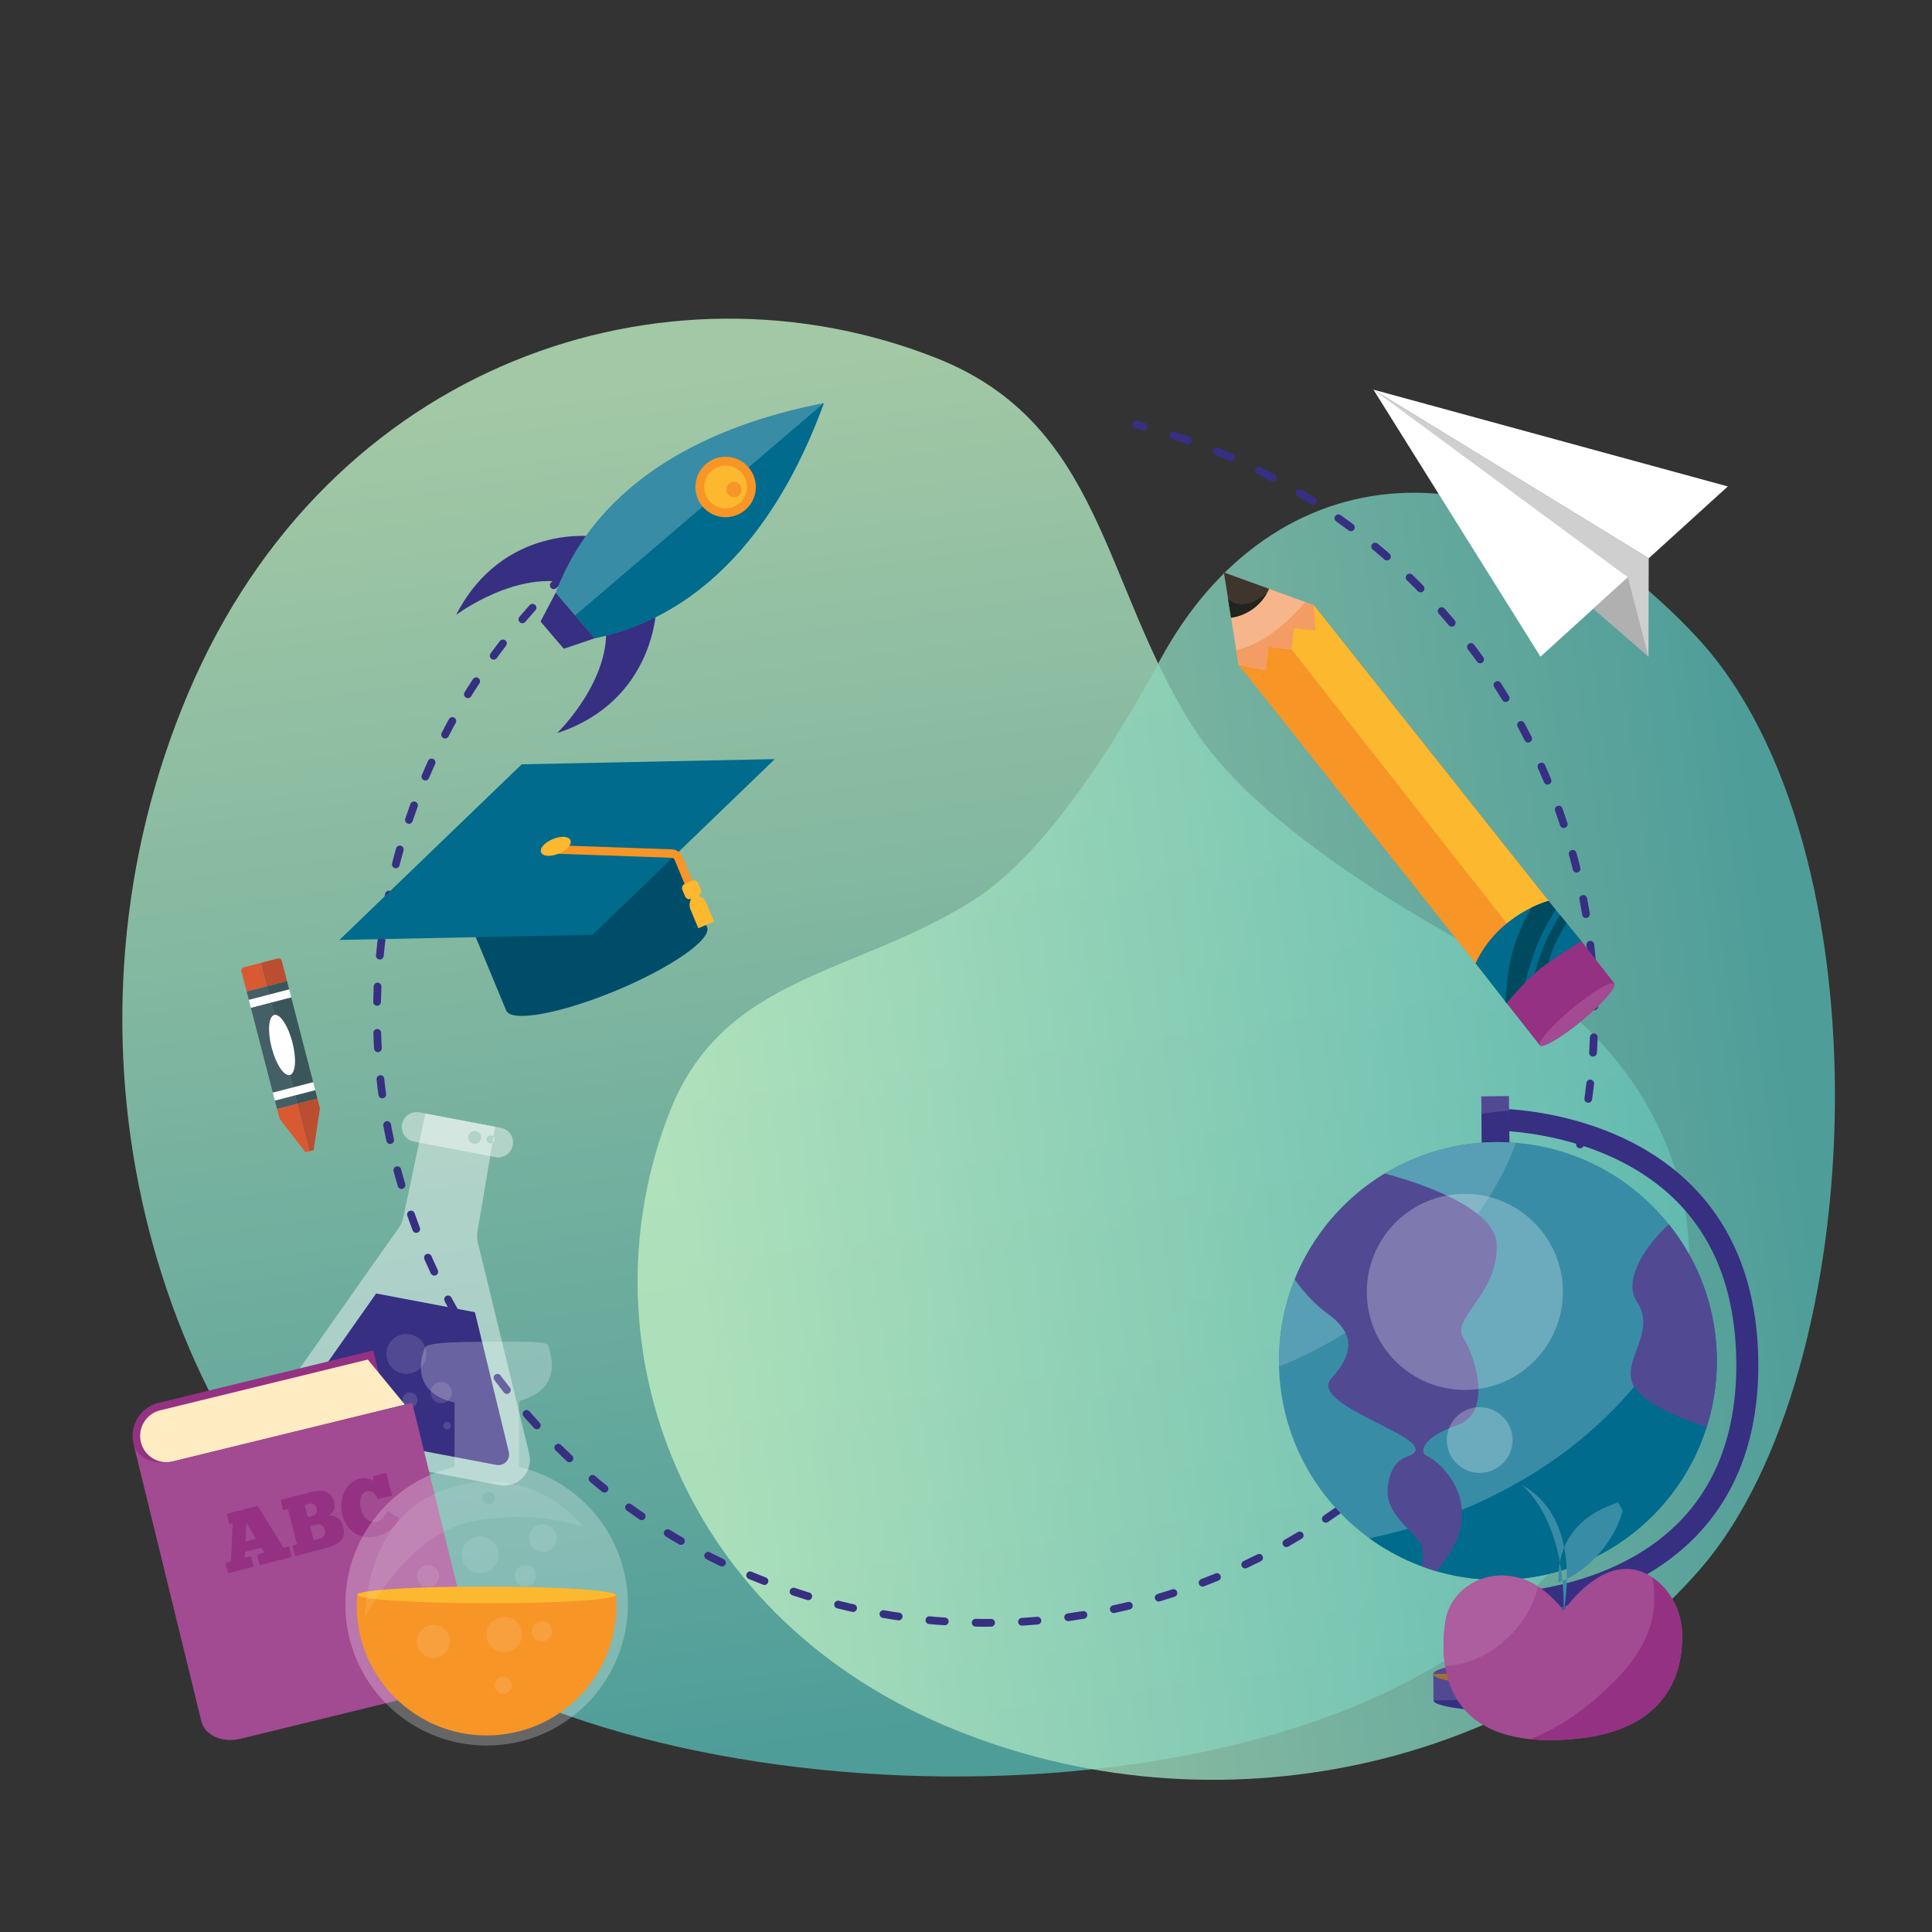 <svg xmlns="http://www.w3.org/2000/svg" viewBox="0 0 1000 1000" width="1000" height="1000">
	<rect x="0" y="0" width="1000" height="1000" fill="#333333" stroke="none"/>
	<defs>
		<clipPath clipPathUnits="userSpaceOnUse" id="cp1">
			<path d="M0 0L1000 0L1000 1000L0 1000Z" />
		</clipPath>
		<linearGradient id="grd1" gradientUnits="userSpaceOnUse"  x1="412.849" y1="190.485" x2="509.05" y2="891.33">
			<stop offset="0" stop-color="#beedc2"  />
			<stop offset="1" stop-color="#56b8b3"  />
		</linearGradient>
		<linearGradient id="grd2" gradientUnits="userSpaceOnUse"  x1="351.01" y1="634.162" x2="926.607" y2="555.153">
			<stop offset="0" stop-color="#beedc2"  />
			<stop offset="1" stop-color="#56b8b3"  />
		</linearGradient>
		<clipPath clipPathUnits="userSpaceOnUse" id="cp2">
			<path d="M774.11 591.15C711.53 591.81 661.34 643.07 661.99 705.65C662.65 768.23 713.92 818.43 776.5 817.77C839.08 817.11 889.28 765.85 888.62 703.27C887.96 641.09 837.36 591.14 775.33 591.14C774.93 591.14 774.52 591.14 774.11 591.15Z" />
		</clipPath>
	</defs>
	<style>
		tspan { white-space:pre }
		.shp0 { opacity: 0.8;mix-blend-mode: screen;fill: url(#grd1) } 
		.shp1 { opacity: 0.8;mix-blend-mode: screen;fill: url(#grd2) } 
		.shp2 { opacity: 0.431;mix-blend-mode: screen;fill: #ffffff } 
		.shp3 { fill: #372f82 } 
		.shp4 { fill: #514a92 } 
		.shp5 { fill: none;stroke: #372f82;stroke-linecap:round;stroke-linejoin:round;stroke-width: 4 } 
		.shp6 { fill: none;stroke: #372f82;stroke-linecap:round;stroke-linejoin:round;stroke-width: 4;stroke-dasharray: 8,16 } 
		.shp7 { fill: #953183 } 
		.shp8 { fill: #ffecc2 } 
		.shp9 { fill: #a24a92 } 
		.shp10 { opacity: 0.251;fill: #ffffff } 
		.shp11 { fill: #f79527 } 
		.shp12 { fill: #fcb82e } 
		.shp13 { opacity: 0.102;fill: #ffffff } 
		.shp14 { fill: #a56f28 } 
		.shp15 { fill: #398ca6 } 
		.shp16 { fill: #006b8c } 
		.shp17 { fill: #589eb4 } 
		.shp18 { opacity: 0.259;fill: #ffffff } 
		.shp19 { fill: #f6b58b } 
		.shp20 { fill: #f39c64 } 
		.shp21 { fill: #3e352d } 
		.shp22 { fill: #232322 } 
		.shp23 { fill: #004a60 } 
		.shp24 { fill: #ac5e9e } 
		.shp25 { fill: #004d6a } 
		.shp26 { fill: #445f65 } 
		.shp27 { fill: #d95932 } 
		.shp28 { fill: #ffffff } 
		.shp29 { fill: #3b565b } 
		.shp30 { fill: #bb4d31 } 
		.shp31 { fill: #cfcfcf } 
		.shp32 { fill: #b0b0b0 } 
	</style>
	<g id="Page 1" clip-path="url(#cp1)">
		<path id="Path 2" class="shp0" d="M769.05 494.23C899.52 564.72 914.09 710.84 783.51 832.4C652.93 953.95 320.7 942.16 196.73 835.12C72.77 728.09 24.78 529.7 97.54 358.49C170.29 187.28 344.36 130.04 484.39 185.22C570.67 219.22 570.06 301.26 617.41 376.19C646.91 422.88 718.97 467.17 769.05 494.23Z" />
		<path id="Path 3" class="shp1" d="M600.47 341.62C658.37 234.46 778.37 222.5 878.21 329.74C978.04 436.98 968.35 709.84 880.45 811.65C792.54 913.47 629.61 952.88 488.99 893.12C348.38 833.37 301.37 690.41 346.68 575.4C374.61 504.54 441.99 505.05 503.53 466.16C541.87 441.93 578.25 382.75 600.47 341.62Z" />
		<path id="Path 5" class="shp2" d="M256.42 598.92L214.24 590.91C210.06 590.12 207.31 586.08 208.1 581.9C208.9 577.71 212.93 574.97 217.12 575.76L259.29 583.77C263.48 584.56 266.22 588.6 265.43 592.78C264.64 596.96 260.6 599.71 256.42 598.92ZM273.92 752.42L247.41 643.45C246.91 641.39 246.84 639.26 247.19 637.18L253.76 598.41L235.33 594.91L216.9 591.42L208.81 629.9C208.37 631.96 207.52 633.92 206.31 635.64L141.71 727.33C136.12 735.27 140.6 746.34 150.15 748.16L204.29 758.43L258.44 768.71C267.99 770.52 276.21 761.87 273.92 752.42Z" />
		<path id="Path 6" class="shp3" d="M245.81 679.2L194.7 669.5L151.88 730.34C149.56 733.63 151.42 738.22 155.37 738.97L256.94 758.24C260.89 758.99 264.3 755.41 263.35 751.5L245.81 679.2Z" />
		<path id="Path 7" class="shp4" d="M220.3 703.55C218.78 709.04 213.1 712.26 207.6 710.74C202.11 709.22 198.88 703.53 200.4 698.04C201.93 692.54 207.61 689.32 213.11 690.84C218.6 692.36 221.82 698.05 220.3 703.55ZM233.7 722.25C232.89 725.18 229.85 726.9 226.92 726.09C223.99 725.28 222.27 722.24 223.08 719.31C223.89 716.38 226.93 714.66 229.86 715.47C232.79 716.28 234.51 719.32 233.7 722.25ZM215.99 725.74C215.41 727.85 213.23 729.08 211.12 728.5C209.02 727.91 207.78 725.73 208.36 723.63C208.95 721.52 211.13 720.29 213.23 720.87C215.34 721.45 216.58 723.63 215.99 725.74ZM191.82 729.05C190.99 732.07 187.86 733.84 184.84 733C181.81 732.17 180.04 729.04 180.88 726.02C181.72 723 184.84 721.22 187.87 722.06C190.89 722.9 192.66 726.02 191.82 729.05ZM233.31 738.48C233.02 739.53 231.93 740.15 230.88 739.85C229.82 739.56 229.2 738.47 229.5 737.42C229.79 736.37 230.88 735.75 231.93 736.04C232.98 736.33 233.6 737.42 233.31 738.48Z" />
		<path id="Path 8" class="shp2" d="M216.98 591.43L253.67 598.4L256.25 583.19L220.16 576.34L216.98 591.43ZM248.88 589.65C248.39 591.41 246.57 592.45 244.8 591.96C243.04 591.47 242.01 589.65 242.5 587.88C242.98 586.12 244.81 585.09 246.57 585.57C248.33 586.06 249.37 587.89 248.88 589.65ZM255.92 590.3C255.61 591.39 254.48 592.03 253.38 591.73C252.29 591.43 251.65 590.29 251.95 589.2C252.25 588.1 253.39 587.46 254.48 587.76C255.58 588.07 256.22 589.2 255.92 590.3Z" />
		<path id="Path 9" class="shp5" d="M588.02 219.74C589.31 220.07 590.6 220.41 591.89 220.76" />
		<path id="Path 10" class="shp6" d="M607.31 225.33C687.21 251.26 756.61 308.89 795.18 390.9C869.21 548.32 801.61 735.94 644.19 809.97C486.78 884 299.15 816.4 225.13 658.99C152.81 505.22 215.63 322.64 365.29 245.25" />
		<path id="Path 11" class="shp5" d="M372.5 241.64C373.7 241.06 374.9 240.49 376.11 239.92" />
		<path id="Path 12" class="shp7" d="M90.32 760.25C80.92 762.55 71.41 756.77 69.11 747.38C66.81 737.98 72.59 728.46 81.98 726.17L193.19 698.97L201.52 733.05L90.32 760.25Z" />
		<path id="Path 13" class="shp8" d="M209.56 727.05L89.39 756.44C82.08 758.22 74.71 753.75 72.93 746.44C71.14 739.14 75.61 731.77 82.92 729.98L190.38 703.7L209.56 727.05Z" />
		<path id="Path 14" class="shp9" d="M104.22 890.93C106 898.23 115.1 902.29 124.5 899.99L248.49 869.67L213.38 726.11L89.39 756.44C79.99 758.73 70.89 754.67 69.11 747.38L104.22 890.93Z" />
		<path id="Path 15" fill-rule="evenodd" class="shp7" d="M134.4 810.12L132.99 804.68L136.94 803.66L135.34 801.06L126.83 803.25L126.68 806.3L129.92 805.47L131.32 810.91L118.11 814.31L116.71 808.87L119.54 808.14L120.45 788.46L118.75 788.9L117.37 783.54L133.32 779.44L146.75 801.13L149.65 800.39L151.05 805.83L134.4 810.12ZM132.52 796.47L127.47 788.21L127.08 797.87L132.52 796.47Z" />
		<path id="Path 16" fill-rule="evenodd" class="shp7" d="M151.34 800L153.75 799.38L149.04 781.1L146.64 781.72L145.26 776.36L160.75 772.37C167.65 770.6 171.59 772.33 172.76 776.85C173.65 780.34 173.14 782.29 170.34 784.34C173.55 784.4 176.61 785.96 177.64 789.99C179.15 795.85 176.53 799.27 168.52 801.33L152.73 805.4L151.34 800ZM159.28 785.24L161.82 784.59C164.02 784.02 164.33 782.66 163.82 780.66C163.32 778.75 161.87 777.93 160.29 778.34L157.68 779.01L159.28 785.24ZM165.67 796.31C167.42 795.86 168.7 794.11 168.12 791.87C167.57 789.75 165.97 788.52 163.69 789.11L160.49 789.93L162.35 797.16L165.67 796.31ZM206.78 785.94C204.76 789.78 201.15 793.64 195.71 795.04C186.9 797.31 179.59 793.17 177.2 783.9C174.74 774.35 180.45 766.77 185.89 765.37C190.05 764.3 192.51 766.14 193.02 766.54L193.37 763.97L199.9 762.29L202.93 774.09L195.5 776C194.68 773.34 192.69 771.15 189.75 771.9C186.76 772.67 185.76 776.87 186.92 781.4C187.98 785.51 191.05 788.66 195 787.65C198.49 786.75 200.28 782.39 200.55 781.88L206.78 785.94Z" />
		<path id="Path 17" class="shp10" d="M268.61 759.26L268.65 725.21C294.21 718.2 283.17 696.62 283.83 696.62C283.83 694.04 269.53 694.53 251.89 694.51C250.48 694.51 249.09 694.51 247.72 694.52C253.44 695.01 259.15 695.82 264.84 696.52C266.77 696.76 272.9 697.36 273.57 700.13C261.23 703.4 239.73 706.57 219.95 697.67C219.95 697.67 209.48 720.07 235.28 725.96L235.25 759.23C202.91 766.75 178.77 795.67 178.74 830.3C178.69 870.69 211.4 903.46 251.78 903.5C292.16 903.55 324.94 870.84 324.98 830.46C325.02 795.82 300.94 766.85 268.61 759.26ZM251.89 694.51C234.25 694.49 219.95 695.09 219.95 697.67C219.95 700.26 234.24 703.85 251.88 703.87C269.52 703.89 283.83 699.21 283.83 696.62C283.83 694.04 269.53 694.53 251.89 694.51Z" />
		<path id="Path 18" class="shp11" d="M184.9 825.44C184.75 827.27 184.65 829.12 184.65 830.99C184.61 868.11 214.67 898.23 251.79 898.27C288.9 898.31 319.03 868.25 319.07 831.13C319.07 829.26 318.97 827.41 318.82 825.58L184.9 825.44Z" />
		<path id="Path 19" class="shp12" d="M318.82 825.58C318.82 827.98 288.84 829.9 251.86 829.86C214.88 829.82 184.9 827.84 184.9 825.44C184.91 823.04 214.89 821.13 251.87 821.17C288.85 821.21 318.83 823.18 318.82 825.58Z" />
		<path id="Path 20" class="shp13" d="M301.63 790.26C301.63 790.26 277.41 756.55 232.8 770.16C188.2 783.77 188.97 836.79 188.97 836.79C188.97 836.79 210.78 794.5 243.49 787.69C276.19 780.89 301.63 790.26 301.63 790.26ZM258.04 804.84C258.03 810.11 253.75 814.38 248.48 814.37C243.21 814.37 238.94 810.09 238.94 804.82C238.95 799.55 243.23 795.28 248.5 795.28C253.77 795.29 258.04 799.56 258.04 804.84ZM288.15 796.11C288.15 800.07 284.93 803.28 280.97 803.27C277 803.27 273.8 800.05 273.8 796.09C273.8 792.13 277.02 788.92 280.98 788.92C284.94 788.93 288.15 792.14 288.15 796.11ZM270.17 846.04C270.17 851.1 266.06 855.2 261 855.19C255.93 855.19 251.83 851.08 251.84 846.02C251.84 840.96 255.95 836.86 261.01 836.86C266.08 836.87 270.18 840.98 270.17 846.04ZM232.92 849.56C232.92 854.3 229.07 858.13 224.34 858.13C219.61 858.12 215.77 854.28 215.78 849.55C215.78 844.81 219.62 840.98 224.36 840.98C229.09 840.99 232.92 844.83 232.92 849.56ZM227.31 815.82C227.3 818.99 224.73 821.56 221.55 821.56C218.38 821.56 215.81 818.98 215.81 815.81C215.81 812.63 218.39 810.06 221.56 810.07C224.74 810.07 227.31 812.64 227.31 815.82ZM256.16 775.4C256.16 777.14 254.75 778.54 253.01 778.54C251.27 778.54 249.86 777.13 249.87 775.39C249.87 773.65 251.28 772.24 253.02 772.25C254.76 772.25 256.16 773.66 256.16 775.4ZM277.42 815.66C277.41 818.71 274.93 821.19 271.88 821.19C268.82 821.18 266.34 818.7 266.35 815.65C266.35 812.59 268.83 810.12 271.89 810.12C274.94 810.12 277.42 812.6 277.42 815.66ZM285.73 844.37C285.73 847.27 283.38 849.62 280.48 849.62C277.58 849.61 275.23 847.26 275.23 844.36C275.24 841.46 277.59 839.11 280.49 839.12C283.39 839.12 285.74 841.47 285.73 844.37ZM264.96 872.28C264.96 874.74 262.97 876.73 260.51 876.72C258.05 876.72 256.06 874.73 256.06 872.27C256.06 869.81 258.06 867.82 260.52 867.82C262.98 867.82 264.97 869.82 264.96 872.28Z" />
		<path id="Path 21" class="shp14" d="M741.86 866.43C741.9 870.2 767.23 872.99 798.45 872.66C829.66 872.33 854.93 869.01 854.89 865.24C854.85 861.47 829.52 858.67 798.3 859C767.09 859.33 741.82 862.65 741.86 866.43Z" />
		<path id="Path 22" class="shp3" d="M742 880.09C742.04 883.86 767.38 886.65 798.59 886.32C829.8 886 855.07 882.67 855.03 878.9C854.99 875.13 829.66 872.33 798.45 872.66C767.23 872.99 741.96 876.32 742 880.09Z" />
		<path id="Path 23" class="shp4" d="M855.03 878.9L742 880.09L741.86 866.43L854.89 865.24L855.03 878.9ZM741.86 866.43C741.9 870.2 767.23 872.99 798.45 872.66C829.66 872.33 854.93 869.01 854.89 865.24C854.85 861.47 829.52 858.67 798.3 859C767.09 859.33 741.82 862.65 741.86 866.43ZM788.83 866.36L811.03 866.13L810.61 826.23L788.41 826.47L788.83 866.36Z" />
		<path id="Path 24" class="shp3" d="M776.94 835.89C776.77 835.89 776.67 835.89 776.62 835.89L776.64 824.5C777.2 824.51 833.26 824.05 868.92 788C889.05 767.64 899.07 739.67 898.71 704.85C898.18 654.7 877.17 619.36 836.25 599.82C805.36 585.07 774.36 585.22 774.05 585.23L773.93 573.84C775.3 573.83 807.91 573.67 841.15 589.54C860.89 598.97 876.7 612.09 888.14 628.56C902.39 649.06 909.78 674.69 910.09 704.73C910.49 742.74 899.34 773.47 876.94 796.08C856.47 816.75 830.29 826.47 811.94 830.98C793.48 835.52 779.28 835.86 776.94 835.89Z" />
		<path id="Path 25" class="shp4" d="M783.9 841.45L769.6 841.6L766.71 567.47L781.02 567.32L783.9 841.45Z" />
		<path id="Path 26" class="shp3" d="M783.76 827.68L781.1 574.86C776.3 575.23 771.53 575.77 766.81 576.56L769.48 830.27C774.32 829.88 779.13 829.06 783.76 827.68Z" />
		<path id="Path 27" class="shp15" d="M888.62 703.27C889.28 765.85 839.08 817.11 776.5 817.77C713.92 818.43 662.66 768.23 661.99 705.65C661.34 643.07 711.53 591.81 774.11 591.15C836.69 590.49 887.96 640.69 888.62 703.27Z" />
		<path id="Path 28" class="shp16" d="M873.81 648.42C873.49 656.27 872.42 664.1 870.45 671.81C863.58 698.62 845.09 721.27 824.78 739.41C805.04 757.06 782.08 770.9 757.68 781.09C741.92 787.68 725.52 792.73 708.79 796.21C727.79 810 751.22 818.04 776.5 817.77C839.08 817.11 889.28 765.85 888.62 703.27C888.41 683.31 883.04 664.61 873.81 648.42Z" />
		<path id="Path 29" class="shp17" d="M749.78 646.03C762.42 632.95 773.27 617.78 780.76 601.16C782.17 598.02 783.46 594.81 784.58 591.53C781.13 591.25 777.64 591.11 774.11 591.15C711.53 591.81 661.34 643.07 661.99 705.65C662 706.22 662.02 706.78 662.04 707.34C695.48 694.05 724.9 671.78 749.78 646.03Z" />
		<g id="Mask" clip-path="url(#cp2)">
			<path id="Path 31" class="shp4" d="M868.46 630.87C866.08 629.47 836.58 657.8 847.26 673.77C857.95 689.74 838.76 704.16 845.48 717.08C852.19 730 888.16 740.13 888.16 740.13C888.16 740.13 926.33 664.9 868.46 630.87ZM705.31 604.56C705.31 604.56 773.79 618.84 774.67 644.18C775.56 669.53 751.01 682.51 757.3 692.34C763.59 702.16 772.81 731.25 754.33 737.63C735.84 744.01 734.07 752.07 739.04 753.87C744 755.67 770.83 777.66 747.04 808.83C723.25 840 742.04 806.72 734.55 797.52C729.39 791.19 717.92 783.08 718.2 771.72C718.33 766.56 719.9 756.85 728.22 753.98C751.6 745.92 675.68 728.29 689.14 713.44C702.59 698.59 699.52 688.73 686.68 679.59C673.84 670.45 627.56 621.46 705.31 604.56Z" />
		</g>
		<path id="Path 33" class="shp4" d="M788.83 866.36C788.85 868.01 793.83 869.3 799.96 869.23C806.09 869.17 811.05 867.78 811.03 866.13C811.01 864.48 806.03 863.19 799.9 863.25C793.77 863.32 788.81 864.71 788.83 866.36Z" />
		<path id="Path 34" class="shp18" d="M707.45 669.22C707.75 697.24 730.71 719.72 758.74 719.43C786.76 719.13 809.24 696.17 808.95 668.15C808.65 640.12 785.69 617.64 757.67 617.94C729.64 618.23 707.16 641.19 707.45 669.22ZM748.87 745.54C748.97 754.93 756.66 762.47 766.06 762.37C775.45 762.27 782.99 754.58 782.89 745.18C782.79 735.79 775.09 728.25 765.7 728.35C756.31 728.45 748.77 736.15 748.87 745.54Z" />
		<path id="Path 35" class="shp7" d="M818.58 487.16L835.63 509.09L797.07 541.13L779.89 519.32C779.89 519.32 787.61 499.12 818.58 487.16Z" />
		<path id="Path 36" class="shp11" d="M805.66 471.54L679.98 313.22L641.09 344.1L768.13 504.13L805.66 471.54Z" />
		<path id="Path 37" class="shp19" d="M679.98 313.22L633.46 296.26L641.09 344.1L655.15 346.97L656.55 334.76L668.51 336.14L669.77 325.18L680.98 326.47L679.98 313.22Z" />
		<path id="Path 38" class="shp20" d="M672.5 315.03C667.8 320.15 662.67 324.86 656.91 328.77C651.63 332.34 645.82 335.14 639.89 336.56L641.09 344.1L655.15 346.98L656.55 334.77L668.51 336.14L669.77 325.18L680.98 326.47L679.98 313.22L675.65 311.64C674.46 312.97 673.32 314.13 672.5 315.03Z" />
		<path id="Path 39" class="shp21" d="M656.91 304.76L633.46 296.26L637.2 319.73L637.45 319.69C646.06 318.36 653.4 312.73 656.91 304.76Z" />
		<path id="Path 40" class="shp12" d="M805.66 471.54L679.98 313.22L680.98 326.46L669.77 325.18L668.51 336.14L785.26 484.77L805.66 471.54Z" />
		<path id="Path 41" class="shp22" d="M637.15 311.18C636.63 310.86 636.14 310.5 635.67 310.12L637.2 319.73L637.45 319.69C645.14 318.51 651.81 313.88 655.65 307.23C650.12 311.19 643.39 315.03 637.15 311.18Z" />
		<path id="Path 42" class="shp16" d="M763.74 498.6L779.89 519.31C779.89 519.31 787.2 509.59 797.71 501.01C802.82 496.83 818.58 487.16 818.58 487.16L801.5 466.3C801.5 466.3 775.67 472.94 763.74 498.6Z" />
		<path id="Path 43" class="shp23" d="M797.71 501.01C798.69 500.2 800.07 499.19 801.66 498.09C803.2 490.93 806.94 484.2 810.88 477.76L807.47 473.6C803.84 479.4 800.67 485.47 798.21 491.9C796.7 495.83 795.53 499.88 794.32 503.91C795.4 502.94 796.53 501.97 797.71 501.01ZM789.45 508.54C789.47 508.49 789.48 508.43 789.5 508.38C790.86 503.2 792.46 497.94 794.25 492.9C797.02 485.11 800.81 477.79 805.24 470.86L801.5 466.3C801.5 466.3 797.87 467.26 792.7 469.78C789.54 475.21 786.83 480.9 784.72 486.87C782.02 494.55 780.38 502.54 779.87 510.67C779.73 512.95 779.17 515.84 779.12 518.39L779.89 519.32C779.89 519.32 783.73 514.31 789.45 508.54Z" />
		<path id="Path 44" class="shp9" d="M835.58 509.13C834.16 507.41 824.38 513.19 813.75 522.02C803.12 530.86 795.65 539.41 797.08 541.13C798.5 542.84 808.28 537.07 818.91 528.23C829.54 519.4 837.01 510.84 835.58 509.13ZM809.37 833.68C809.37 833.68 833.04 798.31 857.36 818.02C865.81 824.86 870.51 835.29 870.7 846.16C871.03 864.62 864.1 895.13 816.06 899.98C746.42 907 744.71 861.4 748.22 838.89C751.73 816.37 785.49 802.36 809.37 833.68Z" />
		<path id="Path 45" class="shp24" d="M796.07 821.17C774.55 807.55 751.11 820.33 748.22 838.88C747.21 845.38 746.63 853.78 747.99 862.3C770.39 861.44 791 842.72 796.07 821.17Z" />
		<path id="Path 46" class="shp7" d="M857.36 818.02C856.67 817.46 855.98 816.95 855.3 816.48C856.09 821 856.37 825.54 856.22 829.79C855.66 845.11 847.22 858.28 836.81 868.98C824.57 881.57 810.31 892.65 794 899.42C793.37 899.69 792.72 899.94 792.07 900.19C799 900.91 806.94 900.9 816.06 899.98C864.1 895.13 871.03 864.62 870.7 846.16C870.51 835.29 865.81 824.86 857.36 818.02Z" />
		<path id="Path 47" class="shp15" d="M809.37 833.68C809.37 833.68 793.73 791.73 837.6 777.67C837.6 777.67 862.83 817.52 809.37 833.68ZM823.36 808.57C819.33 812.27 813.02 817.17 806.7 818.95C807.04 827.43 809.37 833.68 809.37 833.68C852.02 820.79 844.58 792.81 839.84 782.02C837.2 792.18 830.68 801.82 823.36 808.57ZM809.37 833.68C809.37 833.68 819.96 785.87 787.37 768.44C787.37 768.44 809.86 784.48 809.37 833.68Z" />
		<path id="Path 48" class="shp25" d="M236.38 461.31L262.01 523.03C264.62 529.3 290 524.72 318.72 512.79C347.43 500.87 368.6 486.12 365.99 479.85L340.36 418.12L236.38 461.31Z" />
		<path id="Path 49" class="shp16" d="M270.04 395.6L175.68 486.52L306.69 483.84L401.06 392.91L270.04 395.6Z" />
		<path id="Path 50" class="shp11" d="M361 462.14L356.97 463.81L349.18 445.06C348.92 444.43 348.31 444 347.63 443.98L288.29 441.9L288.44 437.54L347.79 439.62C350.17 439.71 352.3 441.18 353.21 443.38L361 462.14Z" />
		<path id="Path 51" class="shp12" d="M361.43 463.77L359.63 464.52L357.82 465.27C356.8 466.86 356.63 468.86 357.35 470.61L361.44 480.45L365.54 478.75L369.64 477.05L365.55 467.2C364.82 465.45 363.28 464.17 361.43 463.77ZM357.82 465.27L361.43 463.77C362.7 463.24 363.3 461.79 362.77 460.52L361.4 457.22C360.88 455.96 359.42 455.36 358.16 455.88L354.55 457.38C353.28 457.91 352.68 459.36 353.21 460.63L354.58 463.93C355.1 465.19 356.56 465.79 357.82 465.27ZM283.46 435.72C277.53 439.64 279.4 444.14 286.36 442.71C288.29 442.31 290.26 441.49 291.9 440.4C297.83 436.48 295.96 431.99 289 433.42C287.08 433.81 285.1 434.64 283.46 435.72ZM284.19 435.87C279.37 438.69 280.41 441.21 285.81 439.78C287.31 439.38 288.88 438.73 290.21 437.95C295.04 435.13 293.99 432.62 288.59 434.04C287.1 434.44 285.52 435.09 284.19 435.87Z" />
		<path id="Path 52" class="shp26" d="M150 556.4C147.05 557.17 142.86 550.84 140.64 542.27C138.43 533.7 139.02 526.13 141.97 525.37L140.3 518.92L129.86 521.63L141.22 565.55L151.67 562.85L150 556.4ZM138.11 510.45L127.66 513.16L128.8 517.54L139.24 514.83L138.11 510.45ZM152.73 566.94L142.28 569.65L143.42 574.03L153.86 571.32L152.73 566.94Z" />
		<path id="Path 53" class="shp27" d="M134.98 498.39L126.16 500.67C125.27 500.9 124.73 501.82 124.96 502.71L127.66 513.16L138.11 510.45L134.98 498.39ZM143.41 574.03L144.72 579.07L158.12 596.4L160.21 595.86L153.86 571.32L143.41 574.03Z" />
		<path id="Path 54" class="shp28" d="M139.24 514.83L128.8 517.54L129.86 521.63L140.3 518.92L139.24 514.83ZM151.67 562.85L141.22 565.56L142.28 569.64L152.73 566.94L151.67 562.85Z" />
		<path id="Path 55" fill-rule="evenodd" class="shp29" d="M138.11 510.45L139.24 514.83L149.68 512.13L148.55 507.75L138.11 510.45ZM153.86 571.32L164.3 568.62L163.17 564.24L152.73 566.94L153.86 571.32ZM141.97 525.37C144.92 524.61 149.1 530.94 151.32 539.51C153.54 548.08 152.95 555.64 150 556.41L151.67 562.85L162.11 560.15L150.74 516.22L140.3 518.92L141.97 525.37Z" />
		<path id="Path 56" class="shp30" d="M148.55 507.75L145.85 497.31C145.62 496.41 144.7 495.87 143.8 496.1L134.98 498.39L138.11 510.45L148.55 507.75ZM165.61 573.66L164.3 568.62L153.86 571.32L160.21 595.86L162.3 595.32L165.61 573.66Z" />
		<path id="Path 57" class="shp28" d="M141.97 525.37C139.02 526.13 138.43 533.7 140.64 542.27C142.86 550.84 147.05 557.16 150 556.4C152.95 555.64 153.54 548.08 151.32 539.51C149.1 530.94 144.92 524.61 141.97 525.37ZM140.3 518.92L150.74 516.22L149.68 512.13L139.24 514.83L140.3 518.92ZM152.73 566.94L163.17 564.24L162.11 560.15L151.67 562.85L152.73 566.94Z" />
		<path id="Path 58" class="shp3" d="M308.24 277.72C308.24 277.72 260.56 270.68 236.1 318.25C236.1 318.25 268.37 293.98 297.19 302.61L308.24 277.72ZM339.7 314.55C339.7 314.55 339.19 362.75 288.37 379.46C288.37 379.46 317.4 351.39 313.39 321.57L339.7 314.55Z" />
		<path id="Path 59" class="shp15" d="M287.62 306.75C312.37 241.42 379.64 217.7 426.42 208.64C410.15 253.43 376.2 316.16 307.79 330.37L287.62 306.75Z" />
		<path id="Path 60" class="shp16" d="M426.42 208.64L297.71 318.56L307.79 330.37C376.19 316.16 410.15 253.43 426.42 208.64Z" />
		<path id="Path 61" class="shp3" d="M297.71 318.57L287.62 306.76L279.78 321.69L285.79 328.74L291.81 335.79L307.79 330.38L297.71 318.57Z" />
		<path id="Path 62" class="shp11" d="M385.74 263.96C379.17 269.57 369.29 268.8 363.68 262.23C358.07 255.66 358.85 245.78 365.42 240.17C371.99 234.56 381.86 235.34 387.47 241.91C393.08 248.48 392.31 258.35 385.74 263.96Z" />
		<path id="Path 63" class="shp12" d="M382.76 260.48C378.11 264.45 371.13 263.9 367.16 259.25C363.2 254.6 363.75 247.62 368.39 243.66C373.04 239.69 380.02 240.24 383.99 244.88C387.96 249.53 387.41 256.51 382.76 260.48Z" />
		<path id="Path 64" class="shp11" d="M382.47 256.36C380.81 257.78 378.31 257.58 376.9 255.92C375.48 254.26 375.68 251.76 377.34 250.35C379 248.93 381.49 249.12 382.91 250.79C384.33 252.44 384.13 254.94 382.47 256.36Z" />
		<path id="Path 65" class="shp31" d="M853.38 288.97L853.25 339.9L710.89 201.69L853.38 288.97Z" />
		<path id="Path 66" class="shp28" d="M842.57 298.79L797.34 339.9L710.89 201.69L842.57 298.79ZM853.38 288.97L710.89 201.69L894.31 251.78L853.38 288.97Z" />
		<path id="Path 67" class="shp32" d="M842.57 298.79L853.25 339.9L824.65 315.09L842.57 298.79Z" />
	</g>
</svg>